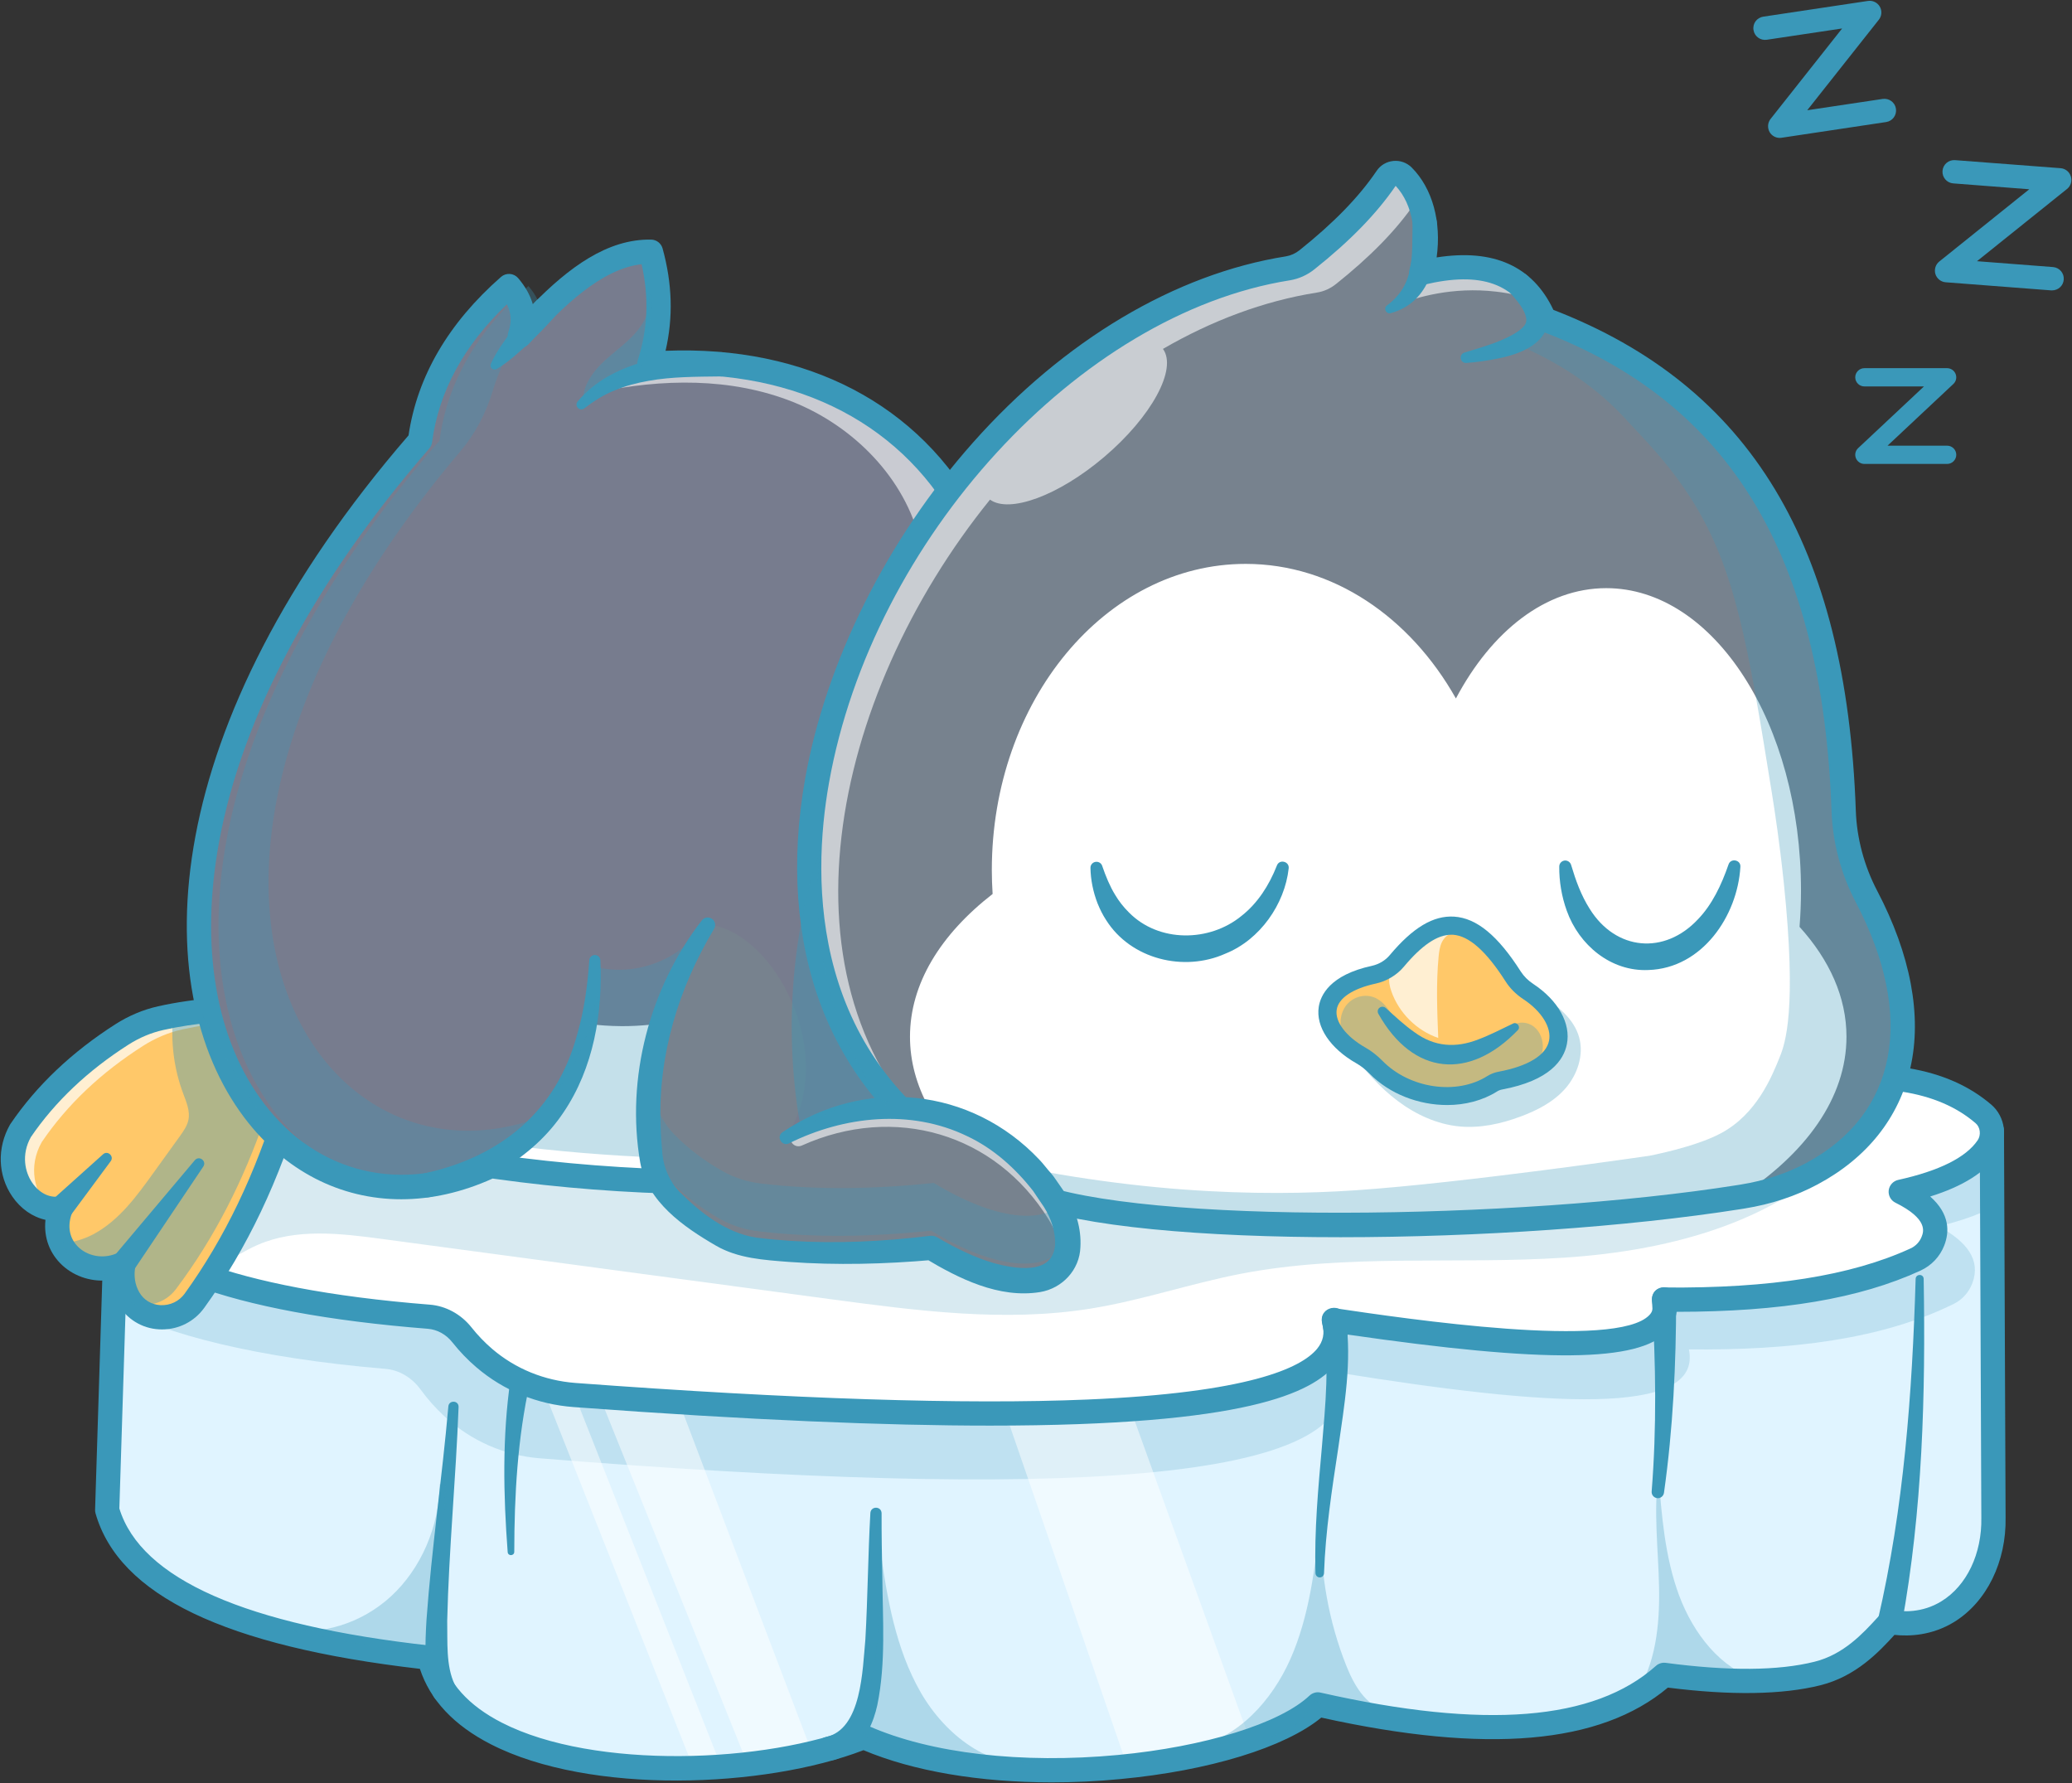 <svg width="2861" height="2462" viewBox="0 0 2861 2462" fill="none" xmlns="http://www.w3.org/2000/svg">
<rect x="0" y="0" width="2861" height="2462" fill="#333333" stroke="none"/>
<path d="M148 2084.7C179.7 2195.7 337.1 2260.3 592.9 2288.7C636 2466.9 1020.8 2467.9 1192.6 2398.2C1386.6 2484 1730 2437.8 1819.7 2353.1C1906 2372.6 1979.8 2382.5 2042.6 2384.2C2085.9 2385.3 2123.9 2382.5 2157.5 2376.4C2217.7 2365.2 2263.4 2343 2297.7 2312.3C2388.8 2324.4 2458.4 2323.2 2509.5 2310.5C2558.6 2298.2 2589.4 2260.9 2609.5 2239.3C2622.2 2241.6 2655.9 2245.7 2689.5 2225C2729.7 2200.3 2753.6 2150 2752.6 2094.8C2752 1954.27 2751.4 1813.73 2750.8 1673.2C2750.67 1635.8 2750.5 1598.4 2750.3 1561C1887.4 1591.8 1024.5 1622.5 161.5 1653.2L156.8 1803.6L148 2084.7Z" fill="url(#paint0_linear_5_6)"/>
<g opacity="0.2">
<path d="M156.8 1803.6C229.1 1842.3 352.4 1874.6 532.6 1889.9C551.2 1891.5 568.5 1901.7 580.7 1918.3C590.4 1931.6 601.3 1943.9 613.6 1955.3C651.2 1990.1 697.4 2009.4 745 2013.3C1455.3 2070.5 1889.9 2049.9 1851.1 1895.6C2131.4 1940.6 2351.7 1957.6 2332 1863C2472 1864.4 2598.7 1849.3 2698.2 1799.9C2709.4 1794.3 2718.9 1784.1 2723.7 1770.8C2734.9 1739.9 2716.6 1714.4 2676.8 1693.1C2699.8 1687.6 2720.2 1681 2738 1673.2C2737.8 1635.8 2737.63 1598.4 2737.5 1561C1878.8 1591.8 1020.2 1622.5 161.5 1653.2L156.8 1803.6Z" fill="#3A98B9"/>
</g>
<path opacity="0.5" d="M1120.7 2418.2L937.6 1935.9L828.1 1928.5L1032.2 2435.6L1120.7 2418.2Z" fill="url(#paint1_linear_5_6)"/>
<path opacity="0.5" d="M1726.1 2403L1561 1945.6L1388.5 1951.5L1557.3 2440.8L1726.1 2403Z" fill="url(#paint2_linear_5_6)"/>
<path opacity="0.5" d="M994.6 2435.6L793.4 1925.9C779.067 1923.43 764.733 1920.93 750.4 1918.4C819.4 2092.53 888.4 2266.67 957.4 2440.8L994.6 2435.6Z" fill="url(#paint3_linear_5_6)"/>
<path fill-rule="evenodd" clip-rule="evenodd" d="M1452.1 2460.7C1352.7 2460.7 1261.4 2445.4 1192.3 2416.3C1056.3 2468.7 814.8 2478.4 677.7 2408.1C626.7 2382 593.9 2347 579.8 2304C310.8 2272.8 164.2 2202.5 131.9 2089.3C131.433 2087.63 131.233 2085.93 131.3 2084.2L144.8 1652.7C145.1 1643.9 152.1 1636.8 160.9 1636.5L2749.7 1544.3C2754.2 1544.2 2758.7 1545.8 2761.9 1549C2765.2 1552.1 2767 1556.5 2767.1 1561L2769.3 2094.7C2770.5 2156.1 2743.2 2211.6 2698.3 2239.3C2667.4 2258.2 2636.1 2259.3 2615.9 2257.1C2594.7 2280.3 2562.9 2314.4 2513.5 2326.7C2461 2339.8 2390.2 2340.9 2303 2329.9C2209.6 2408.2 2052.9 2421.8 1824.4 2371.3C1774.5 2412.4 1669.7 2444.7 1546.8 2456.2C1514.8 2459.3 1483.1 2460.7 1452.1 2460.7ZM1192.6 2381.4C1194.9 2381.4 1197.2 2381.9 1199.3 2382.9C1285.1 2420.8 1410.7 2435.4 1543.7 2422.9C1663.6 2411.6 1767.4 2379.4 1808.2 2340.9C1812.3 2337.1 1818 2335.5 1823.4 2336.8C2050 2388 2201.5 2375.9 2286.6 2299.8C2290.2 2296.6 2295.1 2295.1 2299.9 2295.7C2386.4 2307.2 2455.5 2306.7 2505.4 2294.2C2545.7 2284.2 2572.5 2254.9 2592.1 2233.5C2593.9 2231.57 2595.6 2229.7 2597.2 2227.9C2601.1 2223.7 2606.8 2221.8 2612.5 2222.8C2626.5 2225.4 2654.1 2227.2 2680.7 2210.7C2715.7 2189.3 2736.8 2144.9 2735.8 2095.1L2733.7 1578.4L2706.4 1579.4L177.8 1669.4L164.8 2082.6C194.7 2180 339.3 2243.7 594.7 2272C601.7 2272.8 607.5 2277.9 609.1 2284.7C618.4 2323.1 646.6 2354.6 692.9 2378.3C820.5 2443.7 1058.6 2434.5 1186.3 2382.7C1188.3 2381.8 1190.4 2381.4 1192.6 2381.4Z" fill="#3A98B9"/>
<path d="M2474.3 1495.1C2583.9 1477.4 2676.7 1484.7 2738.7 1537.8C2751.7 1548.9 2754.4 1569.2 2744.6 1583.7C2725 1612.4 2683.4 1632.3 2624.5 1645.4C2662.3 1664.1 2679.6 1686.4 2669 1713.5C2664.5 1725.1 2655.5 1734 2644.8 1738.9C2550.5 1782.2 2430.4 1795.5 2297.7 1794.2C2316.3 1877.2 2107.6 1862.2 1841.9 1822.9C1878.7 1958 1466.7 1976.1 793.4 1925.9C748.3 1922.6 704.5 1905.6 668.8 1875.1C657.2 1865.2 646.9 1854.3 637.7 1842.7C626.1 1828.1 609.7 1819.2 592 1817.8C122.5 1780.9 60.6 1632.2 290.1 1559.5L2474.3 1495.1Z" fill="white"/>
<path fill-rule="evenodd" clip-rule="evenodd" d="M1367.2 1968.2C1223.6 1968.2 1036.5 1960.8 792.2 1942.6C741.9 1938.9 695.5 1919.9 657.9 1887.8C645.8 1877.5 634.6 1865.8 624.6 1853.2C615.9 1842.2 603.8 1835.6 590.7 1834.5C316.8 1813 154.2 1752.4 144.6 1668.4C138.8 1618.4 188.7 1574.1 285 1543.6C286.467 1543.07 288 1542.8 289.6 1542.8L2472.7 1478.4C2598.7 1458.2 2689.3 1473.5 2749.6 1525.1C2769.1 1541.8 2773 1571.7 2758.4 1593.1C2741.3 1618.3 2710.7 1637.7 2665.2 1651.9C2692.6 1676.1 2691.8 1701 2684.6 1719.5C2678.6 1734.9 2667 1747.2 2651.8 1754.2C2567.5 1792.9 2460.2 1811 2315.1 1811.1C2313.8 1821.2 2309.4 1830.4 2302.2 1838.2C2262.7 1880.7 2134.3 1882.1 1860.8 1842.5C1860 1857.4 1854.5 1871.3 1844.4 1883.5C1811.7 1923.1 1721.8 1968.2 1367.2 1968.2ZM292.9 1576.2C218.4 1600.2 174.3 1634 177.8 1664.6C183.8 1716.7 314.6 1779.2 593.4 1801.2C615.5 1802.9 636.4 1814.3 650.8 1832.3C659.5 1843.3 669.2 1853.4 679.7 1862.4C711.8 1889.8 751.5 1906 794.6 1909.3C1095 1931.6 1332.7 1939.3 1501.4 1932.2C1723.6 1922.8 1796.5 1888.9 1818.6 1862.2C1827.1 1851.8 1829.4 1840.7 1825.8 1827.2C1824.3 1821.8 1825.6 1816 1829.4 1811.7C1833.1 1807.5 1838.8 1805.5 1844.4 1806.3C1940.4 1820.5 2232.6 1863.9 2277.6 1815.4C2280.7 1812.1 2283.5 1807.5 2281.4 1797.9C2280.3 1792.9 2281.5 1787.7 2284.7 1783.7C2287.9 1779.7 2292.8 1777.7 2297.9 1777.5C2444.8 1778.9 2555.9 1761.3 2637.8 1723.7C2645.1 1720.4 2650.6 1714.6 2653.4 1707.4C2656 1700.7 2662.9 1683.1 2617.1 1660.4C2610.7 1657.2 2607.1 1650.4 2607.9 1643.4C2608.8 1636.3 2614 1630.6 2620.9 1629C2677.6 1616.5 2714.6 1598 2730.7 1574.3C2735.7 1567 2734.4 1556.1 2727.8 1550.6C2675.3 1505.6 2593.2 1492.8 2476.9 1511.6C2476.23 1511.73 2475.53 1511.83 2474.8 1511.9L292.9 1576.2Z" fill="#3A98B9"/>
<path d="M2593.1 2235.9C2628.8 2082.2 2640.4 1923.3 2645.1 1765.6C2645.3 1758.7 2655.9 1758.2 2656.2 1765.6C2658.9 1925.1 2654.7 2085.1 2625.9 2242.8C2621 2264.8 2588.7 2258.2 2593.1 2235.9Z" fill="#3A98B9"/>
<path d="M2314.4 1793.7C2314.4 1883 2310.1 1972.5 2297.6 2061C2296.9 2065.7 2292.6 2069 2287.9 2068.3C2283.4 2067.6 2280.2 2063.6 2280.6 2059.1C2287.6 1971.1 2286.4 1882.8 2281 1794.7C2280.3 1772 2313.6 1770.9 2314.4 1793.7Z" fill="#3A98B9"/>
<path d="M1858.3 1819.7C1866.9 1880.8 1856.3 1939.4 1847.9 1998.8C1839.1 2056.6 1830.2 2114 1828.2 2172C1828.1 2175.3 1825.4 2177.9 1822.1 2177.8C1819 2177.7 1816.5 2175.1 1816.4 2172C1814.7 2113.1 1820.2 2054.2 1825.4 1996.1C1829.9 1939.9 1836.7 1880.7 1825.5 1826C1821 1803.5 1854.1 1797 1858.3 1819.7Z" fill="#3A98B9"/>
<path d="M1140.6 2398.1C1189.9 2387.2 1190.9 2305.5 1194.9 2263.4C1198.2 2205.5 1198.5 2146.9 1201.8 2088.8C1202.5 2079 1217.1 2079.1 1217.3 2089.3C1217.2 2118.3 1217.7 2147.4 1218.3 2176.5C1218.8 2235.6 1223.4 2295.4 1211.4 2354C1206.3 2377.3 1195.1 2404.1 1173.6 2418.9C1160.4 2427.7 1135.4 2440.7 1128 2419.1C1125.3 2409.8 1131.1 2400.1 1140.6 2398.1Z" fill="#3A98B9"/>
<path d="M731.6 1909.2C714.6 1985.3 710.2 2064.3 710.1 2142.5C710 2148.2 701.6 2148.7 701 2142.9C695 2063.5 693.4 1983.5 704.9 1904.2C705.9 1896.7 712.9 1891.6 720.3 1892.7C728.1 1893.8 733.4 1901.5 731.6 1909.2Z" fill="#3A98B9"/>
<path d="M599 2342.6C589.3 2323.7 588.7 2306.4 587.7 2287.1C587.1 2269.8 587.9 2253.1 588.9 2236.4C596 2137.6 610.5 2040 619.1 1941.5C620 1932.7 633.5 1933.2 633.2 1942.5C629.5 2040.9 619.8 2139.3 617.5 2237.5C618.1 2266.3 615.5 2300 627.9 2325.7C639.4 2345.4 610.6 2362.4 599 2342.6Z" fill="#3A98B9"/>
<g opacity="0.3">
<path d="M1430.4 2434.8C1366.8 2442 1305.7 2396.2 1271.3 2336.5C1236.9 2276.7 1224.3 2205 1215.1 2134.8C1219.9 2212.5 1212.5 2291.2 1193.4 2366.2C1191.6 2373.4 1189.6 2381.2 1191.6 2388.4C1195.1 2400.8 1208.2 2405.9 1219.6 2408.9C1287.2 2426.6 1357 2434.1 1426.4 2431.1L1430.4 2434.8Z" fill="#3A98B9"/>
</g>
<g opacity="0.3">
<path d="M607.2 2048.9C606.4 2107.8 581.2 2165.7 540.1 2203.7C499 2241.6 442.6 2258.8 389.5 2249.7C449.433 2260.63 509.367 2271.6 569.3 2282.6C580.4 2284.6 593.6 2285.8 601 2276.5C605.7 2270.4 606.3 2261.8 606.6 2253.8C609.4 2186 612.2 2118.2 615 2050.4L607.2 2048.9Z" fill="#3A98B9"/>
</g>
<g opacity="0.3">
<path d="M1782.1 2289.7C1807.9 2231 1815.6 2165.5 1822.9 2101.1C1822.9 2107.37 1822.87 2113.6 1822.8 2119.8C1823.2 2115.6 1823.7 2111.5 1824.1 2107.3C1823 2173.1 1834.9 2239.2 1858.9 2299.5C1869.6 2326.4 1886 2355 1912.4 2360.3L1922.9 2366.3C1894.6 2366.1 1866.3 2363.2 1838.5 2357.5C1830.6 2355.9 1822.3 2353.7 1817 2347.3C1816.4 2346.6 1815.9 2345.8 1815.4 2345C1814.2 2348.6 1812.8 2352.1 1811 2355.4C1797.7 2381 1770.1 2394.6 1743 2400.2C1716 2405.8 1688 2405.3 1661.1 2411.3L1648.8 2411.7C1708.7 2400.1 1756.3 2348.4 1782.1 2289.7Z" fill="#3A98B9"/>
</g>
<g opacity="0.3">
<path d="M2426.3 2318.8C2376 2303.7 2338.4 2255.7 2318.6 2202.9C2298.9 2150 2294.3 2092 2290 2035.1C2282.9 2086.6 2289.8 2139 2290.8 2191.1C2291.9 2243.2 2286.2 2298.3 2257.8 2340.1C2269.1 2323.4 2286.9 2312.1 2305.8 2309.6C2343.8 2304.7 2383.8 2333.7 2418.9 2316.8L2426.3 2318.8Z" fill="#3A98B9"/>
</g>
<g opacity="0.2">
<path d="M2563.6 1569.8C2467.8 1684.8 2309.4 1726.6 2160.1 1736.3C2010.7 1746.1 1859.1 1730.3 1712.2 1758.8C1643 1772.3 1575.8 1795.4 1506.2 1806.6C1387.8 1825.7 1266.8 1809.7 1147.9 1793.8C941.167 1766 734.4 1738.23 527.6 1710.5C470 1702.8 409 1695.5 355.8 1718.7C320.1 1734.3 287.6 1763.5 248.6 1761.6C209 1759.6 177.1 1722.7 171.8 1683.4C166.5 1644 183.2 1604.4 207.6 1573.1C275.5 1485.8 392.9 1456.5 502 1437.5C953.3 1359 1414.5 1362.6 1872.6 1366.4C1990 1367.4 2109.1 1368.6 2222.1 1400.6C2335.1 1432.5 2443.3 1499.4 2499.1 1602.7L2563.6 1569.8Z" fill="#3A98B9"/>
</g>
<path d="M83.8 1668.4C76.9 1686.6 78 1703.3 84.4 1716.8C86.7 1721.7 89.7 1726.2 93.2 1730.2C94.6 1731.7 96 1733.2 97.5 1734.6C109.6 1745.7 126.4 1752 144 1751.2C152.9 1750.9 161.9 1748.7 170.6 1744.5C167 1762.6 170.1 1779 177.6 1792.2C179.2 1794.9 180.8 1797.4 182.8 1799.6C204.5 1826.2 247.3 1825.1 268.4 1795.9C322.6 1720.9 361.8 1638.7 390.7 1551.6C383.3 1541.9 376.6 1531.4 370.3 1521C345.3 1479.8 322.9 1437 301.2 1393.9C293.1 1394.6 285.1 1395.5 277.2 1396.4C273.2 1396.9 269.1 1397.4 265.1 1398C256.3 1399.2 247.6 1400.5 239.1 1402.1C233.3 1403.17 227.567 1404.33 221.9 1405.6C203 1409.9 185 1417.6 168.6 1428C110.8 1464.9 63.7 1509 28.4 1561C-2 1614.4 37.9 1675.2 83.8 1668.4Z" fill="#FFC869"/>
<g opacity="0.7">
<path d="M28.4 1561C63.7 1509 110.8 1464.9 168.6 1428C185 1417.6 203 1409.9 221.9 1405.6C227.567 1404.33 233.3 1403.17 239.1 1402.1C247.6 1400.5 256.3 1399.2 265.1 1398C269.1 1397.4 273.2 1396.9 277.2 1396.4C285.1 1395.5 293.1 1394.6 301.2 1393.9C304.2 1399.83 307.2 1405.77 310.2 1411.7C309 1411.9 307.7 1412 306.5 1412.1C302.5 1412.6 298.4 1413.1 294.4 1413.7C285.6 1414.9 276.9 1416.2 268.4 1417.8C262.6 1418.87 256.867 1420.03 251.2 1421.3C232.3 1425.6 214.3 1433.3 197.9 1443.7C140 1480.5 93 1524.7 57.7 1576.7C38.4 1610.6 47.5 1647.5 68.4 1668.2C29.8 1661.4 1.5 1608.3 28.4 1561Z" fill="white"/>
</g>
<path fill-rule="evenodd" clip-rule="evenodd" d="M223.8 1835.4C222.467 1835.4 221.133 1835.37 219.8 1835.3C196 1834.1 174.8 1821 163.1 1800.5C157.2 1790.2 153.7 1779 152.7 1767.2C128.8 1770.5 104.2 1763.4 86.3 1747.1C68.3 1730.6 60.2 1708 62.8 1684.1C45 1680.2 28.5 1668.8 16.9 1651.8C-3.1 1622.6 -4.3 1584.6 13.8 1552.7C14 1552.37 14.233 1552 14.5 1551.6C50.5 1498.6 99.4 1452.3 159.6 1413.9C178 1402.2 197.7 1393.9 218.3 1389.3C242.6 1383.8 270.4 1379.8 303.1 1377C308.6 1376.4 314 1378.7 317.5 1383L415.8 1502.2C419.3 1506.4 420.5 1512.2 418.9 1517.5C386 1629.4 341.2 1723.6 282 1805.6C268.4 1824.5 246.9 1835.4 223.8 1835.4ZM170.6 1727.8C174.3 1727.8 177.9 1729 180.9 1731.3C185.9 1735.2 188.3 1741.6 187 1747.8C184.4 1760.9 186.2 1773.4 192.2 1783.9C198.3 1794.7 209 1801.2 221.6 1801.9C234.8 1802.5 247.2 1796.7 254.9 1786.1C310.3 1709.2 352.7 1621 384.3 1516.6L297.3 1411.1C269.8 1413.7 246.3 1417.3 225.6 1422C208.9 1425.7 192.7 1432.5 177.6 1442.1C121.4 1477.9 76 1520.9 42.6 1569.9C29 1594.3 34.6 1618.5 44.5 1632.9C54 1646.8 67.8 1653.9 81.4 1651.9C87.3 1651 93.1 1653.3 96.9 1657.9C100.6 1662.6 101.6 1668.8 99.5 1674.4C92.4 1692.9 95.9 1710.4 108.9 1722.4C123.2 1735.5 145.1 1738.3 163.3 1729.4C165.7 1728.3 168.2 1727.8 170.6 1727.8Z" fill="#3A98B9"/>
<path d="M157.3 1734.4L269 1601.8C275 1594.8 285.8 1602.9 280.7 1610.6L184 1754.6C170.3 1773.4 142.9 1752.9 157.3 1734.4Z" fill="#3A98B9"/>
<path d="M71.4 1657.2L142.4 1593.5C148.7 1587.9 157.9 1596.3 152.9 1603.1L96.2 1679.7C80.8 1698.7 53.9 1674.3 71.4 1657.2Z" fill="#3A98B9"/>
<path d="M677.7 1609.9C679.9 1610.1 682 1610.5 684.2 1610.8C685 1610.9 685.9 1611 686.7 1611.1C758.4 1621.1 830.5 1627.4 903.2 1630.4C921.267 1631.13 939.333 1631.67 957.4 1632C1117.7 1634.9 1280.3 1621.9 1444.8 1595.9C1222.8 1418.8 1196.7 1120.4 1337.1 718.9C1330.2 705.9 1322.8 693.5 1314.9 681.8C1314.2 680.8 1313.6 679.9 1312.9 679C1235.9 566.3 1114 510.1 979.2 501.7C965.6 500.833 951.9 500.467 938.1 500.6C924.367 500.667 910.567 501.233 896.7 502.3C914.1 447.7 912.3 396.5 898.8 347.5C834.9 346.2 775.9 399 717.8 463.6C727.3 436.3 719.4 414.3 702.8 394.9C633.5 455.7 590.9 526.3 580 608.3C19.3 1253.5 340.1 1768.2 677.7 1609.9Z" fill="#777C8E"/>
<g opacity="0.3">
<path d="M606.9 608.3C617.7 526.3 660.3 455.7 729.6 394.9C737.4 404 743.3 413.7 746.3 424.3C715.2 459.6 692.9 498 680.3 539.7C671.1 570.2 656.3 598.7 635.7 623C133.6 1216.1 441.9 1680.1 766.5 1533.9C768.2 1533.9 769.6 1533.9 771.3 1534C772.6 1534.5 774.4 1534.6 776 1534.8C846.5 1544.3 917.5 1550.3 989 1553.1C1006.73 1553.77 1024.5 1554.27 1042.3 1554.6C1162.9 1556.7 1284.8 1550 1407.8 1535.7C1427 1557.1 1448.2 1577.2 1471.7 1595.9C1307.2 1621.9 1144.5 1634.9 984.2 1632C966.133 1631.67 948.1 1631.13 930.1 1630.4C857.4 1627.4 785.2 1621.1 713.6 1611.1C711.9 1610.9 710.2 1610.8 708.8 1610.2C707.1 1610.2 705.6 1610.2 703.9 1610.2C366.5 1767.6 46.5 1253 606.9 608.3Z" fill="#3A98B9"/>
</g>
<g opacity="0.6">
<path d="M823.9 541.7C913.6 522.9 1009.1 520.7 1095.1 555C1178 588.2 1250.3 660 1271 749.5C1284.93 725.967 1298.9 702.467 1312.9 679C1235.9 566.3 1114 510.1 979.2 501.7C965.6 500.833 951.9 500.467 938.1 500.6C899.1 511.4 860.8 525.7 823.9 541.7Z" fill="white"/>
</g>
<path d="M686.7 1611.1C776.1 1623.6 866.4 1630.4 957.4 1632C959.2 1616.5 957.1 1602.2 956.3 1594.9C951.6 1555.9 954.5 1493.8 989.2 1393.6C956.3 1405.6 911.6 1416.8 858.5 1416.7C842.2 1416.6 826.9 1415.5 812.9 1413.7C808.5 1419.5 801.8 1429.3 796.9 1442.6C791.6 1457 791.4 1468.3 790.4 1474.1C783.3 1513.4 761.4 1549.7 730 1574.2C719.2 1582.7 707.2 1589.8 697.1 1599.2C693.3 1602.8 689.7 1606.8 686.7 1611.1Z" fill="white"/>
<path fill-rule="evenodd" clip-rule="evenodd" d="M554 1655.7C470.5 1655.7 393.3 1617 337.5 1543.2C200.9 1362.3 218.2 1001.2 564.1 601.1C576.2 519.6 619.1 446.1 691.8 382.3C695.1 379.4 699.5 377.9 704 378.2C708.4 378.5 712.6 380.6 715.5 384C725.4 395.6 732.1 407.6 735.7 420C785.1 369.7 838.6 329.6 899.1 330.8C906.5 330.9 912.9 335.9 914.9 343C928.3 391.6 929.7 438.1 919 484.3C1113.9 476.6 1270.8 558.5 1351.9 711C1354.1 715.1 1354.4 720 1352.9 724.4C1212 1127.5 1246.5 1416.3 1455.3 1582.8C1460.5 1586.9 1462.7 1593.7 1461 1600.1C1459.3 1606.6 1454 1611.4 1447.5 1612.4C1277 1639.3 1112 1651.6 957.1 1648.7C864.3 1647.1 772.6 1640 684.4 1627.7C683.1 1627.5 681.7 1627.3 680.2 1627.1C637.8 1646.3 595.1 1655.7 554 1655.7ZM699.9 420.2C640.6 476.7 605.8 540.6 596.6 610.5C596.2 613.8 594.8 616.8 592.6 619.3C434.8 800.9 334.5 988.5 302.6 1161.8C275.9 1306.8 297.8 1435.1 364.2 1523C438.4 1621.1 555.7 1648.6 670.6 1594.7C673.5 1593.3 676.8 1592.8 680 1593.3L683.3 1593.7C685.1 1593.97 686.933 1594.23 688.8 1594.5C775.9 1606.6 866.3 1613.6 957.7 1615.3C1099.7 1617.8 1250.4 1607.6 1406.1 1584.8C1310.7 1497.6 1254.3 1382.9 1238.4 1243.5C1221.9 1098.4 1249 922.5 1318.9 720.4C1240 578.2 1087.1 504.9 897.9 519C892.4 519.4 887 517.1 883.5 512.7C880.1 508.3 879 502.5 880.7 497.2C894.6 453.8 896.3 410.3 885.9 364.8C830.7 370.9 776.5 423.3 730.2 474.8C724.9 480.7 716.1 482.1 709.2 478C702.4 474 699.3 465.6 702 458.1C706.7 444.5 706.1 432.4 699.9 420.2Z" fill="#3A98B9"/>
<path d="M994.3 519.7C961.8 520.1 927.3 520 895.5 525.8C879.5 528.6 863.9 532.6 849.2 538.8C833.7 544.8 819.7 553.9 806.5 564C803.5 566.1 799.4 565.4 797.3 562.4C795.5 559.9 795.7 556.5 797.6 554.3C809.2 540.5 823.6 528.8 839.3 519.8C886.4 493 942.6 487.6 995.2 486.2C1004.4 486 1012.1 493.3 1012.3 502.5C1012.6 512.4 1004.1 520.3 994.3 519.7Z" fill="#3A98B9"/>
<path d="M585.8 1620C691.3 1597.2 768.5 1534.1 797 1428C806.6 1395.1 811.3 1360.6 813.7 1325.7C813.9 1321.5 817.6 1318.2 821.8 1318.5C825.8 1318.7 828.8 1321.9 829 1325.8C832.4 1398.3 819.7 1474.3 778 1535.9C736.1 1598.6 665.3 1637.6 592.9 1652.7C571.3 1656.9 564.2 1625.3 585.8 1620Z" fill="#3A98B9"/>
<path d="M765.2 437.9C747.6 457.8 728.3 476.4 708 493.6C701.1 499.2 693.9 504.7 685.9 509.4C683.2 511 679.7 510.1 678.1 507.4C677.1 505.8 677.1 503.8 677.8 502.2C681.6 493.7 686.3 486 691.1 478.5C706 456.4 722.3 435.2 740.2 415.5C755.3 400 778.9 421.1 765.2 437.9Z" fill="#3A98B9"/>
<g opacity="0.3">
<path d="M693.8 1579.9C694.7 1580 695.5 1580.1 696.4 1580.2C768 1589.6 840.2 1595.5 912.9 1598.3C897.5 1567.5 898.1 1530.5 902.2 1496.1C911.6 1419.6 935.9 1344.8 973.8 1276.5L969.3 1279.3C941.2 1323.2 881.7 1347.3 828.3 1336.2C826.3 1395.3 806.3 1453.8 771.2 1503C750.2 1532.5 723.9 1558.5 693.8 1579.9Z" fill="#3A98B9"/>
</g>
<g opacity="0.4">
<path d="M896.5 406.3C900.1 426.2 889.8 446.2 876.2 461.1C862.6 476 845.5 487.4 831.1 501.6C816.7 515.7 804.5 534.1 804.8 554.3C823.7 532.3 849.1 515.9 877 507.9C881.7 506.5 886.9 505.1 889.8 501.2C891.9 498.3 892.3 494.5 892.7 490.9C895.633 463.7 898.567 436.533 901.5 409.4" fill="#3A98B9"/>
</g>
<g opacity="0.6">
<path d="M1237 784C1236.87 781.067 1236.67 778.134 1236.4 775.2C1234.2 777.8 1232 780.4 1229.8 783L1237 784Z" fill="white"/>
</g>
<g opacity="0.4">
<path d="M84.4 1716.8C86.7 1721.7 89.7 1726.2 93.2 1730.2C94.6 1731.7 96 1733.2 97.5 1734.6C107.5 1737.3 118.3 1737.9 129.1 1735.7C136.6 1734.3 143.4 1739.7 143.7 1747.3C143.767 1748.63 143.867 1749.93 144 1751.2C144.9 1760.5 147.8 1768.9 152.1 1776.3C159.3 1788.4 170.4 1796.1 182.8 1799.6C203.9 1805.6 228.5 1799 242.9 1779.8C297.1 1707.8 336.3 1628.9 365.3 1545.2C357.8 1535.8 351.2 1525.7 344.8 1515.7C320.4 1477 298.4 1436.9 277.2 1396.4C276.7 1395.5 276.3 1394.6 275.8 1393.6L239.6 1397.5C239.5 1399.1 239.3 1400.6 239.1 1402.1C235.5 1438.3 240.1 1475.4 252.9 1509.6C257.3 1521.5 262.8 1534 260.1 1546.4C258.4 1554.4 253.5 1561.5 248.6 1568.3C236.067 1585.7 223.5 1603.13 210.9 1620.6C188.5 1651.7 165.1 1683.7 131.1 1702.8C117.1 1710.6 100.7 1715.6 84.4 1716.8Z" fill="#3A98B9"/>
</g>
<path d="M1355.1 1615.8C1375.3 1627 1396.8 1637.4 1419.7 1646.8C1570.8 1707.2 2088.2 1702.2 2401.1 1652.7C2402.77 1652.5 2404.4 1652.27 2406 1652C2439.4 1646.6 2471.9 1636.4 2501.8 1620.5C2627.9 1553.1 2670 1414.7 2577.3 1237.8C2558.1 1201.3 2547.2 1161 2545.8 1119.8C2531.1 706.3 2362.1 527.5 2132.5 440.9C2103.6 373.1 2043.5 357.3 1962.3 376.8C1976.9 322.5 1966.1 271.8 1937.3 243C1930.7 236.4 1919.8 237.7 1914.5 245.4C1888 284.6 1850.5 322.1 1804.8 358.5C1797.1 364.7 1788 368.9 1778.3 370.4C1250.9 454.2 837.2 1326 1355.1 1615.8Z" fill="#77828E"/>
<path d="M1256.5 1431.3C1256.5 1499 1292.6 1562.3 1355.1 1615.8C1375.3 1627 1396.8 1637.4 1419.7 1646.8C1570.8 1707.2 2088.2 1702.2 2401.1 1652.7C2493.9 1592.6 2549.6 1515.4 2549.6 1431.3C2549.6 1376.9 2526.3 1325.5 2484.8 1279.6C2486.1 1263.2 2486.8 1246.4 2486.8 1229.4C2486.8 998.9 2366.4 812 2217.9 812C2134.3 812 2059.6 871.3 2010.3 964.3C1947.2 852.2 1840.7 778.5 1720 778.5C1526.4 778.5 1369.5 967.7 1369.5 1201.1C1369.5 1212.3 1369.9 1223.3 1370.6 1234.2C1298.6 1290.2 1256.5 1358.1 1256.5 1431.3Z" fill="white"/>
<g opacity="0.6">
<path d="M1406.7 569.3C1417.4 557.6 1429.4 545.9 1442.7 534.6C1452.8 526 1463.1 518.2 1473.3 511.1C1565.3 438.7 1669.4 387.7 1778.3 370.4C1788 368.9 1797.1 364.7 1804.8 358.5C1850.5 322.1 1888 284.6 1914.5 245.4C1919.8 237.7 1930.7 236.4 1937.3 243C1946.1 251.9 1953.2 262.7 1958.4 275.1C1957 276.1 1955.7 277.3 1954.6 278.9C1928.1 318.1 1890.6 355.6 1844.9 392C1837.2 398.2 1828.1 402.4 1818.4 403.9C1744.6 415.6 1673 442.8 1605.8 481.7C1625.9 509.3 1590.1 575.4 1524.4 631.1C1461.6 684.4 1393.8 709.1 1367 689.8C1146.2 962.5 1063.7 1359.3 1299.1 1579.5C984.8 1345.5 1115.5 850 1406.7 569.3Z" fill="white"/>
</g>
<g opacity="0.6">
<path d="M1989.7 368.5C2003.6 366.1 2051.4 359.4 2092.2 388.9C2103.1 396.7 2111.2 405.6 2117.3 413.7C2102.4 409 2085 404.8 2065.5 402.6C2005.8 395.7 1956.6 410 1927.1 421.6C1937.8 410.9 1949.9 399.6 1963.7 388.3C1972.6 381 1981.3 374.5 1989.7 368.5Z" fill="white"/>
</g>
<g opacity="0.3">
<path d="M2277.1 1595.7C2277.1 1595.7 2339.8 1584 2376 1564.7C2425.6 1538.3 2446.5 1486.6 2457.5 1459.2C2465 1440.7 2481.3 1394.1 2463.1 1219.3C2457.4 1164.5 2450.9 1121.7 2446.4 1093.7C2413.6 889.7 2396 785.8 2336.9 691.4C2303.3 637.8 2265.7 601.8 2247.3 581.4C2219.1 550 2169.2 505 2083 470.9C2092.5 468.8 2116.9 462.1 2122.3 445.2C2130.4 420.1 2092.1 387.3 2061.7 374.4C2018.7 356.1 1976.8 371.1 1963.2 376.6C2043.9 357.4 2103.7 373.3 2132.5 440.9C2362.1 527.5 2531.1 706.3 2545.8 1119.8C2547.2 1161 2558.1 1201.3 2577.3 1237.8C2670 1414.7 2627.9 1553.1 2501.8 1620.5C2471.9 1636.4 2439.4 1646.6 2406 1652C2404.4 1652.27 2402.77 1652.5 2401.1 1652.7C2088.2 1702.2 1570.8 1707.2 1419.7 1646.8C1396.8 1637.4 1375.3 1627 1355.1 1615.8C1340.8 1607.8 1327.3 1599.3 1314.4 1590.4C1553.2 1649.3 1742.1 1652 1871.7 1643.3C2019.9 1633.3 2277.1 1595.7 2277.1 1595.7Z" fill="#3A98B9"/>
</g>
<path fill-rule="evenodd" clip-rule="evenodd" d="M1851.1 1708.1C1662.1 1708.1 1492.5 1693.9 1413.5 1662.3C1390.2 1652.8 1367.9 1642.1 1347 1630.4C1245.1 1573.3 1173.5 1492.3 1134.2 1389.6C1099.2 1297.8 1091.4 1189 1111.8 1074.7C1140.5 913.4 1225 744.4 1343.5 611C1469.2 469.5 1622.7 378.2 1775.7 353.9C1782.3 352.8 1788.7 349.9 1794.3 345.5C1841.5 307.8 1876.3 272.1 1900.7 236.1C1906 228.1 1914.5 223.1 1924 222.2C1933.4 221.3 1942.5 224.6 1949.2 231.2C1978 260.1 1990.5 306.1 1983.7 355.4C2062.2 343.1 2116.3 367.3 2144.9 427.8C2416.8 532.9 2549.5 752.8 2562.5 1119.2C2563.8 1157.4 2574.1 1195.7 2592.1 1230C2638.2 1318 2654.1 1402.3 2637.9 1473.9C2622.3 1543 2578 1598.7 2509.7 1635.2C2479.5 1651.4 2445.5 1662.6 2408.7 1668.5L2403.7 1669.3C2247 1694 2039.4 1708.1 1851.1 1708.1ZM1363.3 1601.1C1383 1612.2 1404.2 1622.3 1426.1 1631.3C1576.4 1691.4 2095.1 1684.2 2398.5 1636.2L2403.5 1635.4C2436.5 1630.1 2467 1620.1 2493.9 1605.7C2619.8 1538.4 2645.4 1403.8 2562.4 1245.5C2542.1 1206.8 2530.6 1163.6 2529 1120.4C2516.5 766.3 2388.6 555.3 2126.6 456.6C2122.3 455 2118.9 451.7 2117.1 447.5C2093.2 391.4 2045.3 374.1 1966.3 393.1C1960.5 394.4 1954.5 392.7 1950.4 388.5C1946.2 384.2 1944.7 378.1 1946.2 372.4C1958.5 326.4 1951.2 282.3 1927.1 256.6C1900.9 294.9 1864.3 332.5 1815.2 371.6C1805.2 379.7 1793.3 385 1781 387C1490 433.2 1204.6 744.3 1144.7 1080.6C1120.6 1215.8 1117 1463.3 1363.3 1601.1Z" fill="#3A98B9"/>
<path d="M2110.3 381.9C2160.6 439.1 2139.7 480.7 2069.1 494.8C2054.2 497.9 2039.5 500 2024.7 501.1C2020.7 501.4 2017.2 498.4 2016.9 494.3C2016.6 490.9 2018.8 487.8 2022 486.8C2047.6 478.8 2077.4 471.1 2098.4 455.8C2104.6 450.6 2108 446.9 2107.5 440.3C2105.6 426.6 2094.1 414.8 2085.1 403.9C2070.8 386.9 2095.3 365.5 2110.3 381.9Z" fill="#3A98B9"/>
<path d="M1984 307.4C1986.7 357.6 1976.3 416.8 1920.4 432.3C1914.2 434.2 1909.8 425.8 1914.9 421.9C1954.7 392.2 1949.3 353.2 1950.5 307.4C1951.8 286.2 1982.7 286.2 1984 307.4Z" fill="#3A98B9"/>
<g opacity="0.3">
<path d="M2071.4 1317.4C2081.3 1342.9 2105.3 1358.7 2127.6 1373.5C2149.8 1388.2 2173.2 1405.8 2180.5 1432.3C2187.3 1456.8 2177.9 1483.9 2161.5 1502.7C2145 1521.5 2122.3 1533.1 2099.3 1541.6C2072.4 1551.6 2043.8 1557.8 2015.4 1555.2C1984.6 1552.3 1955.2 1538.9 1930.1 1520.1C1905 1501.3 1883.8 1477.2 1865.1 1451.4C1890.4 1446.4 1915.9 1441.3 1939.8 1431.6C1963.8 1421.8 1986.5 1406.9 2002 1385.4C2011.8 1371.7 2018.5 1355.8 2028 1341.9C2037.6 1327.9 2051.2 1315.5 2067.5 1314.1" fill="#3A98B9"/>
</g>
<path d="M1779.4 1198.9C1774 1248.2 1739.8 1297.5 1692 1316.6C1634.7 1342.3 1561.4 1324.4 1527.3 1270.2C1522.6 1263.1 1518.7 1255.1 1515.5 1247.2C1509.3 1231.2 1506 1214.6 1505.7 1198.2C1505.6 1193.6 1509.3 1189.8 1513.9 1189.8C1517.7 1189.7 1521 1192.2 1522 1195.7C1526.9 1209.9 1532.4 1223.4 1539.7 1235.3C1544.9 1244.1 1551.5 1252.5 1558.7 1259.6C1599.9 1301.6 1670.1 1300.9 1714.5 1264.3C1736.2 1247.2 1752.2 1222.8 1763.1 1195C1766.5 1185.7 1780.6 1189.2 1779.4 1198.9Z" fill="#3A98B9"/>
<path d="M2403.1 1196.9C2399.1 1264.5 2350.4 1336.8 2276.2 1339.2C2224.2 1341.6 2180.2 1304.6 2163.4 1257.4C2156.3 1237.8 2152.8 1216.7 2153 1196.3C2153 1191.7 2156.8 1188 2161.4 1188C2165.2 1188.1 2168.4 1190.7 2169.4 1194.2C2175.9 1215.9 2183.1 1235.9 2195 1254.7C2231.2 1312.9 2298.5 1318.4 2344.5 1269.2C2363.9 1249.1 2376.8 1222.2 2386.7 1193.6C2389.7 1184.2 2404 1187 2403.1 1196.9Z" fill="#3A98B9"/>
<path d="M1863.3 1446.7C1868.1 1450.43 1873.4 1453.93 1879.2 1457.2C1886.8 1461.6 1893.7 1467 1899.8 1473.3C1939.4 1513.6 2011 1527.5 2060.4 1496.2C2063.8 1494.1 2067.6 1492.6 2071.6 1491.9C2091.1 1488.2 2106.6 1483.1 2118.5 1476.8C2172.5 1448.6 2155 1398.4 2110.2 1368.9C2101.9 1363.4 2094.7 1356.4 2089.4 1348.1C2033 1259.9 1986.8 1257.3 1928.7 1326.6C1920.6 1336.3 1909.4 1343 1897 1345.6C1818 1362.8 1818.5 1412.3 1863.3 1446.7Z" fill="#FFC869"/>
<g opacity="0.7">
<path d="M2005.1 1288.5C1998.6 1289.9 1993.5 1295.3 1990.7 1301.3C1987.9 1307.4 1987.1 1314.1 1986.4 1320.8C1982.9 1358 1984.4 1395.6 1985.9 1433C1956.1 1422.8 1931.6 1398.4 1921.2 1368.7C1918.9 1362 1917.2 1354.9 1918.6 1347.9C1919.9 1341.7 1923.5 1336.2 1927.2 1331C1936.4 1318 1946.4 1305.1 1959.5 1296C1972.6 1286.9 1989.4 1282 2004.8 1286.3" fill="white"/>
</g>
<path fill-rule="evenodd" clip-rule="evenodd" d="M1998.2 1525.6C1959.1 1525.6 1918.7 1510.5 1890.9 1482.1C1885.3 1476.4 1879.3 1471.7 1873 1468.1C1836.7 1447.5 1816.7 1417.7 1820.9 1390.2C1823.3 1374.4 1836 1346 1894.4 1333.4C1904.1 1331.2 1912.9 1326 1919.1 1318.5C1951 1280.5 1979.2 1263.7 2007.9 1265.5C2038.9 1267.5 2068.2 1291.6 2099.9 1341.3C2104.2 1347.9 2109.9 1353.7 2117.1 1358.4C2151.5 1381.1 2169.3 1413 2163.5 1441.7C2159.2 1463.4 2140.1 1491.9 2073.9 1504.2C2071.4 1504.7 2069.1 1505.6 2067.1 1506.9C2047.1 1519.5 2022.9 1525.6 1998.2 1525.6ZM2003.8 1290.5C1984.7 1290.5 1963.3 1304.9 1938.4 1334.7C1928.6 1346.3 1914.8 1354.6 1899.7 1357.9C1867.8 1364.8 1848.1 1378 1845.7 1394C1843.1 1410.6 1858.7 1431.2 1885.4 1446.3C1893.7 1451 1901.6 1457.2 1908.8 1464.5C1946.4 1502.9 2011.4 1512.4 2053.7 1485.6C2058.4 1482.7 2063.6 1480.6 2069.3 1479.6C2110.2 1471.9 2134.9 1456.7 2138.9 1436.8C2142.6 1418.6 2128.6 1396 2103.3 1379.4C2093.2 1372.7 2084.9 1364.4 2078.8 1354.8C2052.1 1313 2028.3 1292 2006.3 1290.5C2005.5 1290.5 2004.67 1290.5 2003.8 1290.5Z" fill="#3A98B9"/>
<path d="M2095.8 1422.2C2029 1491.7 1951.3 1485.1 1903.2 1399.6C1901.4 1396.4 1902.5 1392.5 1905.7 1390.7C1908.2 1389.3 1911.3 1389.7 1913.4 1391.6C1926.6 1403.6 1939.4 1415.5 1953 1425C1980.5 1445.3 2010.1 1447.3 2041.6 1434.9C2057.3 1429 2072.9 1420.9 2089.2 1413.1C2094.7 1410.3 2100.2 1417.8 2095.8 1422.2Z" fill="#3A98B9"/>
<g opacity="0.3">
<path d="M1857 1433.6C1858.8 1436.4 1861 1438.9 1863.3 1441.2C1868.1 1445.27 1873.4 1449.07 1879.2 1452.6C1886.8 1457.3 1893.7 1463.2 1899.8 1470C1939.3 1513.6 2010.9 1528.6 2060.3 1494.8C2063.7 1492.5 2067.5 1490.9 2071.5 1490.1C2091 1486.2 2106.4 1480.6 2118.4 1473.8C2124.7 1466.5 2129.4 1457.4 2130.2 1447.5C2131.2 1436.1 2126.6 1424.2 2118.1 1417.5C2109.6 1410.8 2097.4 1409.8 2088.3 1415.7L2079.5 1418.5C2059.2 1436.6 2034.5 1449.6 2008.2 1451.7C1982 1453.7 1954.5 1443.9 1937 1422.6C1924.4 1407.2 1916.5 1385.8 1899.1 1377.7C1885.3 1371.3 1867.9 1375.9 1858.5 1388.4C1849.1 1400.9 1848.4 1420.3 1857 1433.6Z" fill="#3A98B9"/>
</g>
<path d="M977.6 1276.5C914.1 1370.6 884.2 1475.7 898.6 1595.2C901.4 1617.9 911.2 1639.2 927.2 1655.6C946.7 1675.6 969.3 1692.6 994.7 1706.8C1010.9 1715.9 1028.8 1721.4 1047.2 1723.6C1123.6 1732.8 1203.5 1731.5 1285.8 1722.8C1400.2 1792.7 1486.7 1779.6 1473.1 1699.5C1470.5 1684.5 1464.5 1670.3 1456.5 1657.3C1376.5 1528 1220.2 1491.8 1085 1570.8C1160.3 1456.4 1068.2 1284.7 977.6 1276.5Z" fill="#77828E"/>
<g opacity="0.6">
<path d="M1464.5 1725C1461.9 1710.3 1455.9 1696.4 1448 1683.6C1374 1564.1 1234.7 1524.2 1107.2 1581.5C1097.9 1585.7 1088.5 1576.5 1092.2 1567L1092.4 1566.7C1225.9 1493.2 1378.1 1530.4 1456.6 1657.5C1464.5 1670.2 1470.4 1684.2 1473 1698.9C1476.5 1718.9 1473.8 1734.8 1465.9 1746.3C1466.3 1739.8 1465.9 1732.7 1464.5 1725Z" fill="white"/>
</g>
<g opacity="0.3">
<path d="M898.7 1455.7C899 1472 900.2 1488.6 902.2 1505.6C904.9 1528.2 914.8 1549.6 930.7 1565.9C950.2 1585.9 972.8 1602.9 998.3 1617.2C1014.4 1626.2 1032.4 1631.8 1050.8 1634C1127.2 1643.1 1207.1 1641.8 1289.4 1633.2C1374.2 1685 1443.7 1691.1 1468.4 1658.1C1470.4 1663.9 1472 1669.7 1473.1 1675.8C1486.7 1755.9 1400.2 1769 1285.8 1699.1C1203.5 1707.7 1123.6 1709 1047.2 1699.9C1028.8 1697.7 1010.9 1692.2 994.7 1683.1C969.3 1668.9 946.7 1651.9 927.2 1631.8C911.2 1615.5 901.4 1594.1 898.6 1571.5C893.8 1531.3 894 1492.8 898.7 1455.7Z" fill="#3A98B9"/>
</g>
<path d="M1080.5 1563.1C1194 1486.6 1340.8 1501 1435.2 1601.1C1440.2 1606.2 1445.8 1613.9 1450.6 1619.1L1454.4 1623.7L1457.8 1628.5L1471.3 1648C1485 1670 1493.4 1695.5 1491.8 1722C1490.7 1753.2 1466.8 1778.7 1436.3 1783.8C1379.5 1793.1 1323.7 1765.1 1277.1 1737.1C1277 1737.1 1287.6 1739.5 1287.6 1739.5C1221.8 1745.2 1155.5 1747 1089.3 1742.2C1054.9 1739.5 1019.1 1737.5 988.5 1719.7C943.8 1693.8 893.9 1659.1 884 1605C863.9 1488.3 897.1 1363.5 969.1 1270.7C972.5 1266.2 978.9 1265.3 983.4 1268.8C987.7 1271.9 988.7 1277.8 986.1 1282.2C936.6 1364.7 908.7 1457.1 912.1 1552.7C912.4 1566.1 913.5 1580.6 914.7 1594C916.8 1613 924.9 1631.3 938 1645.2C967.1 1674.2 1002.2 1702 1043.8 1708.6C1059.3 1710.6 1075.7 1712 1091.3 1713.1C1155.4 1717.2 1220 1714 1284.1 1706.2C1287.9 1705.7 1291.5 1706.6 1294.6 1708.6C1319.3 1723.1 1345.1 1735.8 1371.7 1743.7C1401.2 1751.9 1453.2 1760.9 1456.8 1719.4C1457.8 1701 1451.4 1682.1 1441.5 1666.4C1438.9 1662.8 1429 1647.8 1426.8 1644.6C1402.3 1613.1 1371.5 1585.4 1335.1 1568.4C1257.3 1530.9 1165.6 1540.7 1089.5 1578.5C1079.6 1583.4 1071.3 1569.3 1080.5 1563.1Z" fill="#3A98B9"/>
<g opacity="0.4">
<path d="M1227.8 1520.2C1185.4 1516.9 1142.4 1531.4 1106.3 1561.1C1082.1 1431.9 1091.7 1291.9 1133 1170.8C1115.9 1299 1150.9 1437.5 1222.8 1525.8" fill="#3A98B9"/>
</g>
<path d="M2688.6 640.5H2574.3C2569.2 640.5 2564.5 637.3 2562.6 632.5C2560.7 627.7 2561.9 622.2 2565.7 618.7L2656.6 533.5H2574.3C2567.4 533.5 2561.7 527.9 2561.7 520.9C2561.7 514 2567.4 508.3 2574.3 508.3H2688.6C2693.7 508.3 2698.4 511.5 2700.3 516.3C2702.2 521.1 2701 526.6 2697.2 530.1L2606.3 615.3H2688.6C2695.5 615.3 2701.2 620.9 2701.2 627.9C2701.2 634.8 2695.5 640.5 2688.6 640.5Z" fill="#3A98B9"/>
<path d="M2833.5 400.9C2833.1 400.9 2832.7 400.9 2832.3 400.9L2686.6 389.7C2680 389.2 2674.4 384.7 2672.4 378.4C2670.5 372 2672.6 365.1 2677.8 361L2802 261.3L2697.1 253.2C2688.2 252.6 2681.5 244.8 2682.2 235.9C2682.9 227 2690.6 220.4 2699.6 221.1L2845.2 232.2C2851.8 232.7 2857.5 237.2 2859.4 243.6C2861.4 249.9 2859.3 256.8 2854.1 260.9L2729.8 360.6L2834.8 368.7C2843.7 369.4 2850.3 377.1 2849.6 386C2849 394.5 2841.9 400.9 2833.5 400.9Z" fill="#3A98B9"/>
<path d="M2457.5 190.4C2451.8 190.4 2446.4 187.4 2443.5 182.4C2440.2 176.6 2440.7 169.4 2444.8 164.2L2543.6 39.3L2439.5 54.9C2430.7 56.2 2422.5 50.2 2421.2 41.3C2419.8 32.5 2425.9 24.3 2434.7 23L2579.2 1.3C2585.8 0.3 2592.2 3.4 2595.6 9.1C2598.9 14.9 2598.4 22 2594.3 27.2L2495.4 152.2L2599.5 136.6C2608.4 135.3 2616.6 141.3 2617.9 150.1C2619.2 159 2613.2 167.2 2604.3 168.5L2459.9 190.2C2459.1 190.333 2458.3 190.4 2457.5 190.4Z" fill="#3A98B9"/>
<defs>
<linearGradient id="paint0_linear_5_6" x1="-293359" y1="-1.0565e+06" x2="-5.50155e+06" y2="-1.0565e+06" gradientUnits="userSpaceOnUse">
<stop stop-color="#E0F4FF"/>
<stop offset="0.42" stop-color="#B2D6E6"/>
<stop offset="1" stop-color="#D0E0E7"/>
</linearGradient>
<linearGradient id="paint1_linear_5_6" x1="4610.58" y1="-486065" x2="-55231.6" y2="-633981" gradientUnits="userSpaceOnUse">
<stop stop-color="white"/>
<stop offset="1" stop-color="white"/>
</linearGradient>
<linearGradient id="paint2_linear_5_6" x1="60185.8" y1="-849431" x2="-9829.53" y2="-1.02249e+06" gradientUnits="userSpaceOnUse">
<stop stop-color="white"/>
<stop offset="1" stop-color="white"/>
</linearGradient>
<linearGradient id="paint3_linear_5_6" x1="-71451.7" y1="-409052" x2="-123629" y2="-530714" gradientUnits="userSpaceOnUse">
<stop stop-color="white"/>
<stop offset="1" stop-color="white"/>
</linearGradient>
</defs>
</svg>
